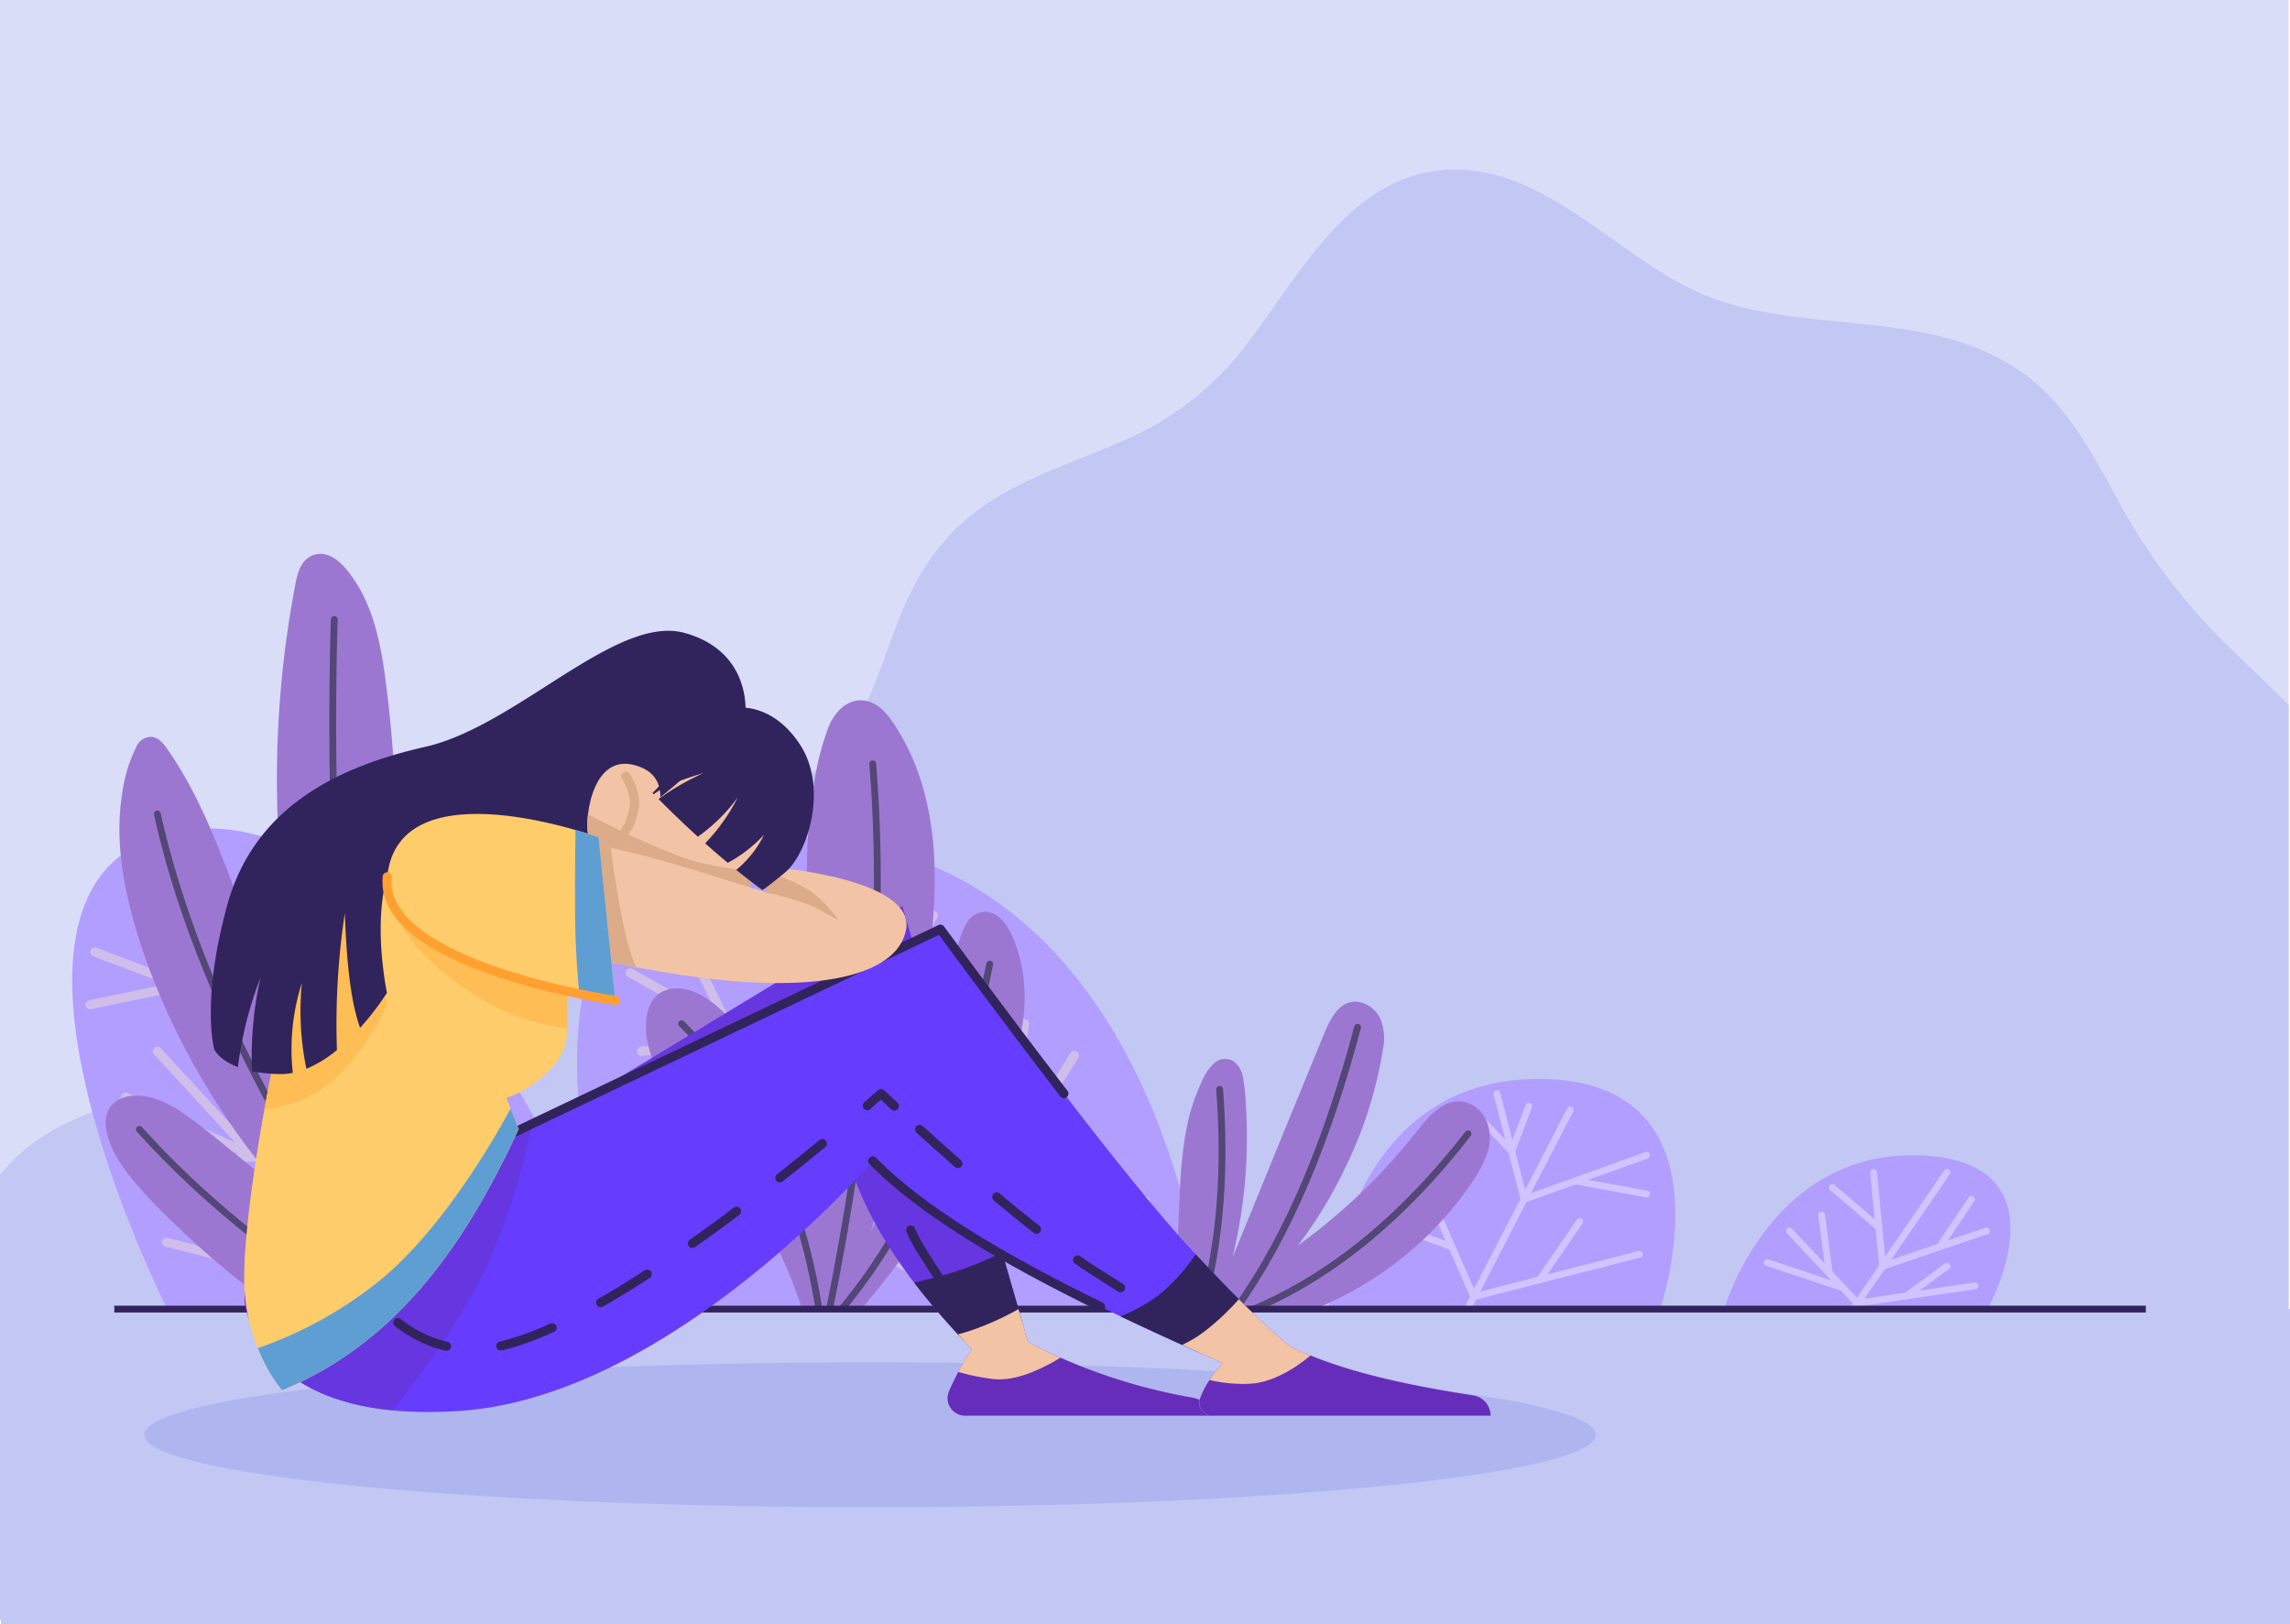 <svg xmlns="http://www.w3.org/2000/svg" xmlns:xlink="http://www.w3.org/1999/xlink" width="503.31" height="356.989" viewBox="0 0 503.31 356.989">
  <defs>
    <clipPath id="clip-path">
      <rect id="Rectángulo_217024" data-name="Rectángulo 217024" width="503" height="356" fill="none"/>
    </clipPath>
    <clipPath id="clip-path-2">
      <rect id="Rectángulo_217022" data-name="Rectángulo 217022" width="503.114" height="235.25" fill="none"/>
    </clipPath>
  </defs>
  <g id="Grupo_174444" data-name="Grupo 174444" transform="translate(-284.805 -6180)">
    <g id="Grupo_174442" data-name="Grupo 174442" transform="translate(284.805 6180)">
      <rect id="Rectángulo_217023" data-name="Rectángulo 217023" width="503" height="356" fill="#d9ddf8"/>
      <g id="Grupo_174443" data-name="Grupo 174443">
        <g id="Grupo_174442-2" data-name="Grupo 174442" clip-path="url(#clip-path)">
          <path id="Trazado_240489" data-name="Trazado 240489" d="M503.31,170.3c-4.288-4.355-8.683-8.493-12.813-12.487a131.684,131.684,0,0,1-24.59-32.077C460,114.894,454.16,103.542,443.965,96.573c-19.965-13.649-45.121-8.1-66.854-15.73-20.563-7.222-36.918-30.43-60.127-28.4-20.538,1.794-31.128,22.777-42.775,37.969a65.614,65.614,0,0,1-25.081,20.483c-10.026,4.653-20.695,7.8-30.243,13.572-9.565,5.785-16.037,14.026-20.493,24.648-4.665,11.12-7.52,24.112-16.2,32.693-8.553,8.455-20.542,10.588-31.643,12.564-11.251,2-22.288,4.17-32.411,10.045-20.1,11.664-34.51,32.16-55.42,42.408C42.637,256.662,15.053,254.305,0,273.3v98.05H503.31Z" transform="translate(0 -15.034)" fill="#c3c7f4"/>
        </g>
      </g>
    </g>
    <g id="Grupo_174441" data-name="Grupo 174441" transform="translate(285 6301.739)">
      <g id="Grupo_174440" data-name="Grupo 174440" clip-path="url(#clip-path-2)">
        <path id="Trazado_240427" data-name="Trazado 240427" d="M493.588,196.048S484.406,95.775,404.8,92.959s-38.324,103.618-38.324,103.618Z" transform="translate(-229.139 -30.582)" fill="#b29efe"/>
        <line id="Línea_216" data-name="Línea 216" x2="45.596" y2="91.818" transform="translate(162.476 73.871)" fill="none" stroke="#d0beea" stroke-linecap="round" stroke-linejoin="round" stroke-width="2"/>
        <path id="Trazado_240428" data-name="Trazado 240428" d="M511.123,118.394l-20.711,38.283-45.94-25.593" transform="translate(-306.169 -38.973)" fill="none" stroke="#d0beea" stroke-linecap="round" stroke-linejoin="round" stroke-width="2"/>
        <path id="Trazado_240429" data-name="Trazado 240429" d="M496.862,164.311l-30.945,49.339L398.23,180.432" transform="translate(-260.888 -54.088)" fill="none" stroke="#d0beea" stroke-linecap="round" stroke-linejoin="round" stroke-width="2"/>
        <line id="Línea_217" data-name="Línea 217" x1="35.623" transform="translate(215.935 142.175)" fill="none" stroke="#d0beea" stroke-linecap="round" stroke-linejoin="round" stroke-width="2"/>
        <line id="Línea_218" data-name="Línea 218" x2="0.593" y2="33.222" transform="translate(190.425 71.959)" fill="none" stroke="#d0beea" stroke-linecap="round" stroke-linejoin="round" stroke-width="2"/>
        <line id="Línea_219" data-name="Línea 219" x1="21.783" y2="6.856" transform="translate(195.554 89.94)" fill="none" stroke="#d0beea" stroke-linecap="round" stroke-linejoin="round" stroke-width="2"/>
        <line id="Línea_220" data-name="Línea 220" x1="4.337" y2="31.364" transform="translate(220.666 103.267)" fill="none" stroke="#d0beea" stroke-linecap="round" stroke-linejoin="round" stroke-width="2"/>
        <line id="Línea_221" data-name="Línea 221" x1="24.018" y1="17.388" transform="translate(225.737 142.174)" fill="none" stroke="#d0beea" stroke-linecap="round" stroke-linejoin="round" stroke-width="2"/>
        <line id="Línea_222" data-name="Línea 222" y1="5.25" x2="40.577" transform="translate(136.926 146.054)" fill="none" stroke="#d0beea" stroke-linecap="round" stroke-linejoin="round" stroke-width="2"/>
        <line id="Línea_223" data-name="Línea 223" x2="15.116" y2="22.267" transform="translate(145.314 115.408)" fill="none" stroke="#d0beea" stroke-linecap="round" stroke-linejoin="round" stroke-width="2"/>
        <line id="Línea_224" data-name="Línea 224" y1="15.495" x2="18.886" transform="translate(145.314 147.774)" fill="none" stroke="#d0beea" stroke-linecap="round" stroke-linejoin="round" stroke-width="2"/>
        <line id="Línea_225" data-name="Línea 225" x2="13.165" y2="26.815" transform="translate(146.857 77.396)" fill="none" stroke="#d0beea" stroke-linecap="round" stroke-linejoin="round" stroke-width="2"/>
        <line id="Línea_226" data-name="Línea 226" y1="1.68" x2="25.331" transform="translate(140.82 107.625)" fill="none" stroke="#d0beea" stroke-linecap="round" stroke-linejoin="round" stroke-width="2"/>
        <path id="Trazado_240430" data-name="Trazado 240430" d="M448.9,181.794c-.688-2.129-1.425-4.244-2.256-6.335a113.488,113.488,0,0,0-16.073-28.1c-3.154-4.046-6.66-7.811-9.687-11.957-2.836-3.885-5.287-8.2-6.078-13-.71-4.309.087-10.145,5.311-10.989,5.024-.812,9.616,3.044,12.811,6.437a60.02,60.02,0,0,1,8.714,12.887,165.908,165.908,0,0,1,12.352,28.795c.936-14.327-.476-28.694-1.956-42.977C450.3,99.739,448.6,82.635,451.6,65.85a62.637,62.637,0,0,1,3.025-11.792c1.252-3.194,3.892-6.351,7.668-6.044,3.618.294,5.909,3.674,7.647,6.485a49.645,49.645,0,0,1,4.878,10.552c5.367,16.279,3.022,33.788.457,50.358-1.314,8.491-2.876,16.944-4.764,25.326a240.357,240.357,0,0,1-6.607,24.167,114.007,114.007,0,0,0,7.843-19.589c4.064-13.382,6.384-27.222,10.465-40.6q.749-2.454,1.58-4.883a11.954,11.954,0,0,1,1.717-3.526,4.524,4.524,0,0,1,6.559-.733c2.222,1.782,3.4,4.851,4.24,7.482a32.779,32.779,0,0,1,1.493,9.186c.323,13.372-6.487,25.725-13,36.948a223.208,223.208,0,0,1-22.866,32.609Z" transform="translate(-272.812 -15.798)" fill="#9c77d2"/>
        <path id="Trazado_240431" data-name="Trazado 240431" d="M472.28,68.776c3.1,37.469-1.051,77.773-9.45,119.736" transform="translate(-280.667 -22.64)" fill="none" stroke="#524776" stroke-linecap="round" stroke-linejoin="round" stroke-width="1.5"/>
        <path id="Trazado_240432" data-name="Trazado 240432" d="M458.562,134.422c-5.991,29.922-15.964,56.036-32.549,75.822" transform="translate(-241.224 -44.249)" fill="none" stroke="#524776" stroke-linecap="round" stroke-linejoin="round" stroke-width="1.5"/>
        <path id="Trazado_240433" data-name="Trazado 240433" d="M481.969,153.942c14.3,14.4,25.5,33.558,30.187,62.728" transform="translate(-332.356 -50.675)" fill="none" stroke="#524776" stroke-linecap="round" stroke-linejoin="round" stroke-width="1.5"/>
        <path id="Trazado_240434" data-name="Trazado 240434" d="M91.595,230.857s9.975-35.03,43.049-33.786,14.831,33.786,14.831,33.786Z" transform="translate(287.176 -64.861)" fill="#b29efe"/>
        <line id="Línea_227" data-name="Línea 227" x1="20.606" y2="30.048" transform="translate(407.121 135.947)" fill="none" stroke="#d0c3ff" stroke-linecap="round" stroke-linejoin="round" stroke-width="1.5"/>
        <path id="Trazado_240435" data-name="Trazado 240435" d="M99.469,202.659l2,20.626,22.807-7.757" transform="translate(312.114 -66.712)" fill="none" stroke="#d0c3ff" stroke-linecap="round" stroke-linejoin="round" stroke-width="1.5"/>
        <path id="Trazado_240436" data-name="Trazado 240436" d="M103.186,221.844l14.946,15.862L144,233.911" transform="translate(289.891 -73.027)" fill="none" stroke="#d0c3ff" stroke-linecap="round" stroke-linejoin="round" stroke-width="1.5"/>
        <line id="Línea_228" data-name="Línea 228" x1="7.03" y2="10.474" transform="translate(426.077 141.85)" fill="none" stroke="#d0c3ff" stroke-linecap="round" stroke-linejoin="round" stroke-width="1.5"/>
        <line id="Línea_229" data-name="Línea 229" x2="10.226" y2="8.76" transform="translate(402.527 139.264)" fill="none" stroke="#d0c3ff" stroke-linecap="round" stroke-linejoin="round" stroke-width="1.5"/>
        <line id="Línea_230" data-name="Línea 230" x2="1.699" y2="12.833" transform="translate(400.165 145.31)" fill="none" stroke="#d0c3ff" stroke-linecap="round" stroke-linejoin="round" stroke-width="1.5"/>
        <line id="Línea_231" data-name="Línea 231" x1="8.927" y2="6.525" transform="translate(418.799 156.574)" fill="none" stroke="#d0c3ff" stroke-linecap="round" stroke-linejoin="round" stroke-width="1.5"/>
        <line id="Línea_232" data-name="Línea 232" x2="16.638" y2="5.556" transform="translate(388.221 155.766)" fill="none" stroke="#d0c3ff" stroke-linecap="round" stroke-linejoin="round" stroke-width="1.5"/>
        <path id="Trazado_240437" data-name="Trazado 240437" d="M201.384,222.1s3.15-50.386,46.549-50.059,26.25,50.587,26.25,50.587Z" transform="translate(90.497 -56.632)" fill="#b29efe"/>
        <line id="Línea_233" data-name="Línea 233" x1="22.443" y2="43.478" transform="translate(322.467 122.21)" fill="none" stroke="#d0c3ff" stroke-linecap="round" stroke-linejoin="round" stroke-width="1.5"/>
        <path id="Trazado_240438" data-name="Trazado 240438" d="M243.694,190.387l-26.937,9.673-5.962-23.226" transform="translate(118.015 -58.21)" fill="none" stroke="#d0c3ff" stroke-linecap="round" stroke-linejoin="round" stroke-width="1.5"/>
        <path id="Trazado_240439" data-name="Trazado 240439" d="M213.143,195.746l13.98,31.959,36.419-9.326" transform="translate(96.592 -64.436)" fill="none" stroke="#d0c3ff" stroke-linecap="round" stroke-linejoin="round" stroke-width="1.5"/>
        <line id="Línea_234" data-name="Línea 234" x2="18.992" y2="7.014" transform="translate(299.935 145.31)" fill="none" stroke="#d0c3ff" stroke-linecap="round" stroke-linejoin="round" stroke-width="1.5"/>
        <line id="Línea_235" data-name="Línea 235" x1="15.735" y1="2.874" transform="translate(345.974 137.827)" fill="none" stroke="#d0c3ff" stroke-linecap="round" stroke-linejoin="round" stroke-width="1.5"/>
        <path id="Trazado_240440" data-name="Trazado 240440" d="M249.4,181.773l8.682,9.1,3.743-9.931" transform="translate(73.982 -59.562)" fill="none" stroke="#d0c3ff" stroke-linecap="round" stroke-linejoin="round" stroke-width="1.5"/>
        <line id="Línea_236" data-name="Línea 236" x1="8.819" y2="12.835" transform="translate(338.19 146.728)" fill="none" stroke="#d0c3ff" stroke-linecap="round" stroke-linejoin="round" stroke-width="1.5"/>
        <path id="Trazado_240441" data-name="Trazado 240441" d="M294.351,214.293h-32.2c.411-1.489.759-3,1.026-4.531a96.991,96.991,0,0,0,1.164-11.573c.4-7.635.368-15.332,1.76-22.876a43.1,43.1,0,0,1,3.38-10.806,11.953,11.953,0,0,1,2.873-4.33,3.635,3.635,0,0,1,4.351-.264,5.806,5.806,0,0,1,2.01,3.793,49.543,49.543,0,0,1,.577,6.021,110.818,110.818,0,0,1-1.874,28.3q-.472,2.41-1.048,4.806c.554-1.336,1.11-2.669,1.655-4l6.2-15.167q6.2-15.171,12.431-30.327c1.336-3.256,3.593-7.433,7.831-6.473a6.6,6.6,0,0,1,4.325,3.59,11.421,11.421,0,0,1,.594,6.693,91.859,91.859,0,0,1-8.259,26.01,98.074,98.074,0,0,1-10.424,17.154,134.294,134.294,0,0,0,16.232-13.881A140.975,140.975,0,0,0,317.4,174.519c2.563-3.258,6.324-7.248,10.914-5.46a7.42,7.42,0,0,1,4,4.234,9.975,9.975,0,0,1-.016,6.81,27.682,27.682,0,0,1-3.652,6.787q-1.979,2.92-4.244,5.632a76.694,76.694,0,0,1-30.05,21.772" transform="translate(-5.646 -48.298)" fill="#9c77d2"/>
        <path id="Trazado_240442" data-name="Trazado 240442" d="M332.264,155.116c-6.446,24.266-14.992,45.467-26.774,61.941" transform="translate(-34.079 -51.061)" fill="none" stroke="#524776" stroke-linecap="round" stroke-linejoin="round" stroke-width="1.5"/>
        <path id="Trazado_240443" data-name="Trazado 240443" d="M316.413,190.007c-13.752,17.724-29.3,30.973-47.118,38.535" transform="translate(6.053 -62.547)" fill="none" stroke="#524776" stroke-linecap="round" stroke-linejoin="round" stroke-width="1.5"/>
        <path id="Trazado_240444" data-name="Trazado 240444" d="M353.842,175.463c1.307,17.278.233,33.481-3.938,48.291" transform="translate(-85.975 -57.759)" fill="none" stroke="#524776" stroke-linecap="round" stroke-linejoin="round" stroke-width="1.5"/>
        <path id="Trazado_240445" data-name="Trazado 240445" d="M566.157,195.614s-49.7-98.044,4.2-105.3,96.576,105.3,96.576,105.3Z" transform="translate(-529.59 -29.619)" fill="#b29efe"/>
        <line id="Línea_237" data-name="Línea 237" x2="47.422" y2="96.86" transform="translate(40.766 69.011)" fill="none" stroke="#d0beea" stroke-linecap="round" stroke-linejoin="round" stroke-width="2"/>
        <path id="Trazado_240446" data-name="Trazado 240446" d="M696.3,110.121,685.427,137.38l-35.849-13.629" transform="translate(-628.936 -36.25)" fill="none" stroke="#d0beea" stroke-linecap="round" stroke-linejoin="round" stroke-width="2"/>
        <path id="Trazado_240447" data-name="Trazado 240447" d="M679.243,144.294l-11.976,45.219L618.1,166.9" transform="translate(-590.76 -47.499)" fill="none" stroke="#d0beea" stroke-linecap="round" stroke-linejoin="round" stroke-width="2"/>
        <path id="Trazado_240448" data-name="Trazado 240448" d="M658.139,198.876,632.5,229.735,581.49,216.77" transform="translate(-545.099 -65.466)" fill="none" stroke="#d0beea" stroke-linecap="round" stroke-linejoin="round" stroke-width="2"/>
        <line id="Línea_238" data-name="Línea 238" x2="3.492" y2="19.517" transform="translate(56.491 72.861)" fill="none" stroke="#d0beea" stroke-linecap="round" stroke-linejoin="round" stroke-width="2"/>
        <line id="Línea_239" data-name="Línea 239" y1="4.242" x2="20.388" transform="translate(19.591 94.853)" fill="none" stroke="#d0beea" stroke-linecap="round" stroke-linejoin="round" stroke-width="2"/>
        <path id="Trazado_240449" data-name="Trazado 240449" d="M666.965,162.942l21.323,23.143-17.479,2.184" transform="translate(-632.587 -53.637)" fill="none" stroke="#d0beea" stroke-linecap="round" stroke-linejoin="round" stroke-width="2"/>
        <line id="Línea_240" data-name="Línea 240" x2="14.804" y2="14.403" transform="translate(49.166 143.91)" fill="none" stroke="#d0beea" stroke-linecap="round" stroke-linejoin="round" stroke-width="2"/>
        <line id="Línea_241" data-name="Línea 241" x1="5.51" y2="28.688" transform="translate(96.33 124.835)" fill="none" stroke="#d0beea" stroke-linecap="round" stroke-linejoin="round" stroke-width="2"/>
        <line id="Línea_242" data-name="Línea 242" x1="31.767" y2="4.04" transform="translate(91.312 155.522)" fill="none" stroke="#d0beea" stroke-linecap="round" stroke-linejoin="round" stroke-width="2"/>
        <line id="Línea_243" data-name="Línea 243" x1="14.849" y2="16.863" transform="translate(82.616 102.086)" fill="none" stroke="#d0beea" stroke-linecap="round" stroke-linejoin="round" stroke-width="2"/>
        <line id="Línea_244" data-name="Línea 244" x2="5.338" y2="42.638" transform="translate(74.715 85.984)" fill="none" stroke="#d0beea" stroke-linecap="round" stroke-linejoin="round" stroke-width="2"/>
        <line id="Línea_245" data-name="Línea 245" x2="16.449" y2="21.685" transform="translate(29.785 75.546)" fill="none" stroke="#d0beea" stroke-linecap="round" stroke-linejoin="round" stroke-width="2"/>
        <path id="Trazado_240450" data-name="Trazado 240450" d="M594.664,121.485a6.493,6.493,0,0,1,4.543-2.327c4-.462,7.8,1.322,11.036,3.494,3.751,2.517,7.24,5.48,10.755,8.31,4.477,3.6,8.928,7.27,13.294,11.03a159.61,159.61,0,0,1-18.462-24.8,156.669,156.669,0,0,1-10.04-19.562,128.751,128.751,0,0,1-7.221-21.543c-1.725-7.537-2.568-15.417-1.368-23.1a32.834,32.834,0,0,1,3.152-10.572,3.56,3.56,0,0,1,3.405-2.189c1.708.184,2.747,1.725,3.643,3.021,9.058,13.115,13.512,28.665,19.431,43.3q7.473,18.478,16.437,36.3-2.457-7.256-4.411-14.673A232.235,232.235,0,0,1,633,77.654a228.057,228.057,0,0,1,.83-62.343q.571-3.756,1.268-7.492c.372-2,.688-4.144,1.9-5.837a4.652,4.652,0,0,1,5.14-1.789c2.266.655,3.93,2.532,5.292,4.358,5.813,7.79,7.1,17.947,8.206,27.325,1.321,11.236,1.839,22.547,2.222,33.847.381,11.256.618,22.523,1.383,33.762a229.112,229.112,0,0,0,3.924,30.615,133.969,133.969,0,0,0,9.314,29.187c.961,2.081,1.949,4.146,3.006,6.18H630.534q-6.568-4.737-12.748-9.992-5.022-4.295-9.75-8.917a103.951,103.951,0,0,1-8.838-9.412c-2.437-3.056-4.78-6.689-5.438-10.612a6.578,6.578,0,0,1,.9-5.049" transform="translate(-570.586 0)" fill="#9c77d2"/>
        <path id="Trazado_240451" data-name="Trazado 240451" d="M609.485,21.485s-1.894,49.874,3.227,92.923,17.983,58.13,17.983,58.13" transform="translate(-536.206 -7.072)" fill="none" stroke="#524776" stroke-linecap="round" stroke-linejoin="round" stroke-width="1.5"/>
        <path id="Trazado_240452" data-name="Trazado 240452" d="M619.707,85.207c7.955,35.8,27.325,72.118,53.024,108.714" transform="translate(-585.328 -28.049)" fill="none" stroke="#524776" stroke-linecap="round" stroke-linejoin="round" stroke-width="1.5"/>
        <path id="Trazado_240453" data-name="Trazado 240453" d="M634.708,188.571c13.138,14.612,29.048,27.421,46.9,38.969" transform="translate(-604.267 -62.074)" fill="none" stroke="#524776" stroke-linecap="round" stroke-linejoin="round" stroke-width="1.5"/>
        <rect id="Rectángulo_217021" data-name="Rectángulo 217021" width="503.114" height="69.255" transform="translate(0 165.995)" fill="#c3c7f4"/>
        <line id="Línea_246" data-name="Línea 246" x1="446.503" transform="translate(24.929 165.995)" fill="none" stroke="#31245c" stroke-miterlimit="10" stroke-width="1.5"/>
        <path id="Trazado_240454" data-name="Trazado 240454" d="M546.474,280.819c0-8.79-71.407-15.916-159.492-15.916S227.49,272.029,227.49,280.819s71.407,15.916,159.492,15.916,159.492-7.126,159.492-15.916" transform="translate(-195.964 -87.201)" fill="#afb5ef"/>
        <path id="Trazado_240455" data-name="Trazado 240455" d="M423.129,115.376l27.6,95.825A122.307,122.307,0,0,0,487,223.461a5.359,5.359,0,0,1,4.216,3.928H436.9a3.831,3.831,0,0,1-3.53-5.32,60.764,60.764,0,0,1,5.024-9.293c-16.328-17.083-29.913-35.613-30.187-61.161,0,0-35.437,45.674-35.7,44.886s-19.377-38.677-19.377-38.677Z" transform="translate(-224.99 -37.98)" fill="#6636e0"/>
        <path id="Trazado_240456" data-name="Trazado 240456" d="M433.119,152.181s6.343,38.718,13.606,50.4S457.357,218.2,457.357,218.2" transform="translate(-244.787 -50.095)" fill="none" stroke="#31245c" stroke-linecap="round" stroke-linejoin="round" stroke-width="2" stroke-dasharray="12.009 12.009"/>
        <path id="Trazado_240457" data-name="Trazado 240457" d="M421.042,234.121a72.061,72.061,0,0,0,13.751-5.261l4.366,15.161-12.715,4.332a168.535,168.535,0,0,1-11-12.841c1.557-.364,3.412-.82,5.6-1.39" transform="translate(-214.729 -75.336)" fill="#31245c"/>
        <path id="Trazado_240458" data-name="Trazado 240458" d="M360.905,251.178a62.014,62.014,0,0,0,7.806-3.726l2.081,7.226a122.3,122.3,0,0,0,36.277,12.26,5.359,5.359,0,0,1,4.216,3.928H356.962a3.831,3.831,0,0,1-3.53-5.32,60.765,60.765,0,0,1,5.024-9.293q-1.543-1.614-3.05-3.247a48.2,48.2,0,0,0,5.5-1.828" transform="translate(-145.056 -81.457)" fill="#f2c4a5"/>
        <path id="Trazado_240459" data-name="Trazado 240459" d="M353.431,270.785c.6-1.417,1.287-2.843,2.055-4.277a49.467,49.467,0,0,0,7.606,1.547c5.109.635,11.174-2.435,14.829-4.688a124.284,124.284,0,0,0,29.148,8.811,5.359,5.359,0,0,1,4.216,3.928H356.962a3.832,3.832,0,0,1-3.531-5.32" transform="translate(-145.056 -86.695)" fill="#662dba"/>
        <path id="Trazado_240460" data-name="Trazado 240460" d="M314.95,164.263l5.6,3.675,94.323-44.974s37.624,51.448,54.6,69.824,22.574,22.049,22.574,22.049c11,5.3,25.038,8.3,39.959,10.625a4.479,4.479,0,0,1,3.789,4.425H474.616a2.82,2.82,0,0,1-2.7-3.671A23.463,23.463,0,0,1,477,218.337c-33.408-14.642-62.3-29.385-77-44.449,0,0-44.449,51.8-90.648,54.949s-47.424-24.675-47.424-24.675l2.1-15.4Z" transform="translate(-208.386 -40.477)" fill="#663cfe"/>
        <path id="Trazado_240461" data-name="Trazado 240461" d="M629.143,184.529l5.6,3.675,4.478-2.135c-1.49,7.895-5.69,25.853-15.2,41.2a207.835,207.835,0,0,1-15.362,21.714c-31.592-3.068-32.543-24.557-32.543-24.557l2.1-15.4Z" transform="translate(-522.579 -60.743)" fill="#6636e0"/>
        <path id="Trazado_240462" data-name="Trazado 240462" d="M645.047,206.181s.347,1.489,1.114,3.865" transform="translate(-575.757 -67.871)" fill="none" stroke="#31245c" stroke-linecap="round" stroke-linejoin="round" stroke-width="2"/>
        <path id="Trazado_240463" data-name="Trazado 240463" d="M470.686,210.494c4.86,10.952,14.606,25.766,31.621,25.1,21.732-.85,66.253-37.086,82.469-50.9" transform="translate(-397.407 -60.798)" fill="none" stroke="#31245c" stroke-linecap="round" stroke-linejoin="round" stroke-width="2" stroke-dasharray="12.009 12.009"/>
        <path id="Trazado_240464" data-name="Trazado 240464" d="M457.253,179.483c1.942-1.682,3.025-2.65,3.025-2.65s1.071,1.022,2.93,2.756" transform="translate(-266.828 -58.21)" fill="none" stroke="#31245c" stroke-linecap="round" stroke-linejoin="round" stroke-width="2"/>
        <path id="Trazado_240465" data-name="Trazado 240465" d="M363.355,188.571c9.938,9.047,26.558,23.622,38.5,31.237,8.527,5.438,14.742,9.13,18.932,11.515" transform="translate(-161.418 -62.074)" fill="none" stroke="#31245c" stroke-linecap="round" stroke-linejoin="round" stroke-width="2" stroke-dasharray="11.263 11.263"/>
        <path id="Trazado_240466" data-name="Trazado 240466" d="M353.127,255.048c2.426,1.325,3.562,1.868,3.562,1.868" transform="translate(-90.459 -83.957)" fill="none" stroke="#31245c" stroke-linecap="round" stroke-linejoin="round" stroke-width="2"/>
        <path id="Trazado_240467" data-name="Trazado 240467" d="M350,238.439a41.406,41.406,0,0,0,8.077-8.953c4.67,5.014,8.416,8.845,11.38,11.757l-10.72,9.794c-5.905-2.631-11.646-5.265-17.171-7.9A40.333,40.333,0,0,0,350,238.439" transform="translate(-95.48 -75.542)" fill="#31245c"/>
        <path id="Trazado_240468" data-name="Trazado 240468" d="M439.786,230.932c-21.627-10.574-39.517-21.233-50.078-32.056" transform="translate(-198.095 -65.466)" fill="none" stroke="#31245c" stroke-linecap="round" stroke-linejoin="round" stroke-width="2"/>
        <path id="Trazado_240469" data-name="Trazado 240469" d="M401.722,164.263l5.6,3.675,94.323-44.974s12.988,17.759,27.145,36.137" transform="translate(-295.158 -40.477)" fill="none" stroke="#31245c" stroke-linecap="round" stroke-linejoin="round" stroke-width="2"/>
        <path id="Trazado_240470" data-name="Trazado 240470" d="M266.891,251.249a53.337,53.337,0,0,0,7.5-7.039c8.494,8.515,11.573,10.539,11.573,10.539,11,5.3,25.038,8.3,39.959,10.625a4.479,4.479,0,0,1,3.789,4.425h-61.18a2.821,2.821,0,0,1-2.7-3.671,23.483,23.483,0,0,1,5.086-7.878q-4.555-2-8.991-4a26.485,26.485,0,0,0,4.966-3" transform="translate(-2.305 -80.389)" fill="#f2c4a5"/>
        <path id="Trazado_240471" data-name="Trazado 240471" d="M262.066,272.2a17.2,17.2,0,0,1,2.129-4.148,32.823,32.823,0,0,0,8.731.82c5.744-.264,11.137-4.262,13.44-6.21,10.282,4.178,22.7,6.742,35.795,8.786a4.48,4.48,0,0,1,3.789,4.425H264.77a2.821,2.821,0,0,1-2.7-3.671" transform="translate(1.46 -86.463)" fill="#662dba"/>
        <path id="Trazado_240472" data-name="Trazado 240472" d="M632.246,78.767c1.859,19.308,3.461,37.7,3.166,49.326a11.456,11.456,0,0,1-2.836,7.285,24.756,24.756,0,0,1-10.479,7.262l2.691,6.847c-10.96,23.574-25.613,46.5-52.005,57.4a40.087,40.087,0,0,1-8.259-22.291c-.757-13.122,5.25-48.955,11.374-70.48s12.6-40.6,29.925-43.574,26.424,8.225,26.424,8.225" transform="translate(-510.982 -23.056)" fill="#fecc6b"/>
        <path id="Trazado_240473" data-name="Trazado 240473" d="M606.973,219.661c13.928-11.289,25.521-31.62,28.916-37.918l1.774,4.516c-10.961,23.574-25.612,46.5-52.005,57.4a35.991,35.991,0,0,1-5.309-9.263,89.066,89.066,0,0,0,26.624-14.734" transform="translate(-523.858 -59.826)" fill="#5f9ed3"/>
        <path id="Trazado_240474" data-name="Trazado 240474" d="M564.673,107.27l36.869.774c1.051,12.318,1.759,23.41,1.619,31.478a46.322,46.322,0,0,1-20.244-7.243c-21.788-13.912-18.244-25.008-18.244-25.008" transform="translate(-478.714 -35.311)" fill="#febd55"/>
        <path id="Trazado_240475" data-name="Trazado 240475" d="M630.028,127.595l14.75-21.783,5.663,28.218s-5.328,12.206-14.449,18.506a28.226,28.226,0,0,1-12.485,4.386c1.883-10.35,4.181-20.814,6.521-29.328" transform="translate(-565.587 -34.831)" fill="#febd55"/>
        <path id="Trazado_240476" data-name="Trazado 240476" d="M537.557,55.123c9.866,4.843,15.837,20.037,9.8,31.849s-30.537,19.687-30.537,19.687-3.412-8.805-4.025-13.677-.127-5.429-.127-5.429l-12.21,8.256-2.8-21.215,12.162-4.246s8.487-24.675,27.737-15.225" transform="translate(-380.506 -17.436)" fill="#f2c4a5"/>
        <path id="Trazado_240477" data-name="Trazado 240477" d="M501.9,81.784l.715-.25c3.439,1.861,18.865,10.074,28.292,12.851a67.335,67.335,0,0,0,14.208,2.242c-6.255,11.672-30.4,19.436-30.4,19.436s-3.412-8.805-4.025-13.677-.126-5.43-.126-5.43l-9.083,6.142Z" transform="translate(-378.404 -26.839)" fill="#dbab8a"/>
        <path id="Trazado_240478" data-name="Trazado 240478" d="M509.572,85.694c5.775-21.189,23.449-30.434,43.574-34.985s42-29.224,57.049-25.024,13.3,18.144,13.3,18.144S608.97,60.509,596.72,67.334s-28.349-2.625-43.4,2.1-8.585,35.35-8.585,35.35a60.491,60.491,0,0,1-5.906,7.68c-2.184-6.052-2.98-15.156-3.358-25.179a162.517,162.517,0,0,0-1.729,30.065,26.636,26.636,0,0,1-6.717,4.128,63.333,63.333,0,0,1-1-18.847,47.724,47.724,0,0,0-1.988,19.74,13.267,13.267,0,0,1-2.738.264,32.55,32.55,0,0,1-6.248-.642,81.345,81.345,0,0,1,1.873-20.533,82.532,82.532,0,0,0-4.945,19.648c-4.209-1.606-5.2-3.9-5.2-3.9s-2.975-10.325,2.8-31.514" transform="translate(-459.881 -8.297)" fill="#31245c"/>
        <path id="Trazado_240479" data-name="Trazado 240479" d="M548.672,81.5s5-10.127-4.625-12.49-11.024,13.54-9.712,16.253,5.466,3.606,5.466,3.606Z" transform="translate(-405.018 -22.64)" fill="#f2c4a5"/>
        <path id="Trazado_240480" data-name="Trazado 240480" d="M542.4,72.844s2.559,3.811,1.772,7.319-1.772,4.51-1.772,4.51" transform="translate(-405.055 -23.979)" fill="none" stroke="#dbab8a" stroke-linecap="round" stroke-linejoin="round" stroke-width="2"/>
        <path id="Trazado_240481" data-name="Trazado 240481" d="M548,94.325s-4.153-.894-5.466-3.606a12.219,12.219,0,0,1-.274-5.381c2.869,1.481,6.571,3.335,10.41,5.108Z" transform="translate(-413.215 -28.092)" fill="#dbab8a"/>
        <path id="Trazado_240482" data-name="Trazado 240482" d="M454.021,97.546c4.069-12.053,39.9-4.572,60.505,1.86s17.062,5.25,17.062,5.25l-1.838-1.444,4.725-4.069s28.743,2.669,26.906,13.343-21.262,15.4-56.7,8.837-55.622-9.083-50.662-23.778" transform="translate(-362.418 -30)" fill="#f2c4a5"/>
        <path id="Trazado_240483" data-name="Trazado 240483" d="M541.94,91.141c7.784-.063,17.4,1.417,26.6,3.457.727,5.525,2.673,19.078,4.945,24.757.207.516.4,1,.588,1.472-12.268-2.254-22.591-4.056-30.532-6.121Z" transform="translate(-434.499 -30.001)" fill="#dbab8a"/>
        <path id="Trazado_240484" data-name="Trazado 240484" d="M477.1,109.192a52.411,52.411,0,0,1,9.5,2.848c3.281,1.59,5.774,3.1,5.774,3.1a24.569,24.569,0,0,0-6.037-6.365,37.232,37.232,0,0,0-7.594-3.533l-3.037,2.615Z" transform="translate(-308.376 -34.643)" fill="#dbab8a"/>
        <path id="Trazado_240485" data-name="Trazado 240485" d="M595.191,90.354l3.686,35.843s-52.105-7.482-50.137-27.168c2.479-24.786,46.451-8.675,46.451-8.675" transform="translate(-463.832 -28.049)" fill="#fecc6b"/>
        <path id="Trazado_240486" data-name="Trazado 240486" d="M548.841,115.069c-.278-7.227-.115-19.742-.036-24.592,3.1.9,5.056,1.611,5.056,1.611l3.686,35.843s-3.182-.458-7.94-1.442c-.322-3.71-.629-7.848-.766-11.421" transform="translate(-422.502 -29.783)" fill="#5f9ed3"/>
        <path id="Trazado_240487" data-name="Trazado 240487" d="M598.877,132.979s-52.105-7.481-50.136-27.168" transform="translate(-463.831 -34.831)" fill="none" stroke="#ffa031" stroke-linecap="round" stroke-linejoin="round" stroke-width="2"/>
        <path id="Trazado_240488" data-name="Trazado 240488" d="M494.969,64.71c-4.6,1.374-8.728,2.846-11.044,4.7-.092-.093-.184-.184-.277-.278L501.86,50.4s8.006-1.444,14.24,8.137,1.614,24.012-3.347,28.087-4.988,3.806-4.988,3.806c-1.906-1.4-3.808-2.876-5.705-4.413a23.021,23.021,0,0,0,6.1-7.715,30.775,30.775,0,0,1-7.967,6.172q-2.487-2.073-4.967-4.282a41.532,41.532,0,0,0,7.159-10.105,37.92,37.92,0,0,1-8.77,8.646q-4.326-3.944-8.631-8.272a54.537,54.537,0,0,1,9.986-5.756" transform="translate(-340.434 -16.567)" fill="#31245c"/>
      </g>
    </g>
  </g>
</svg>
